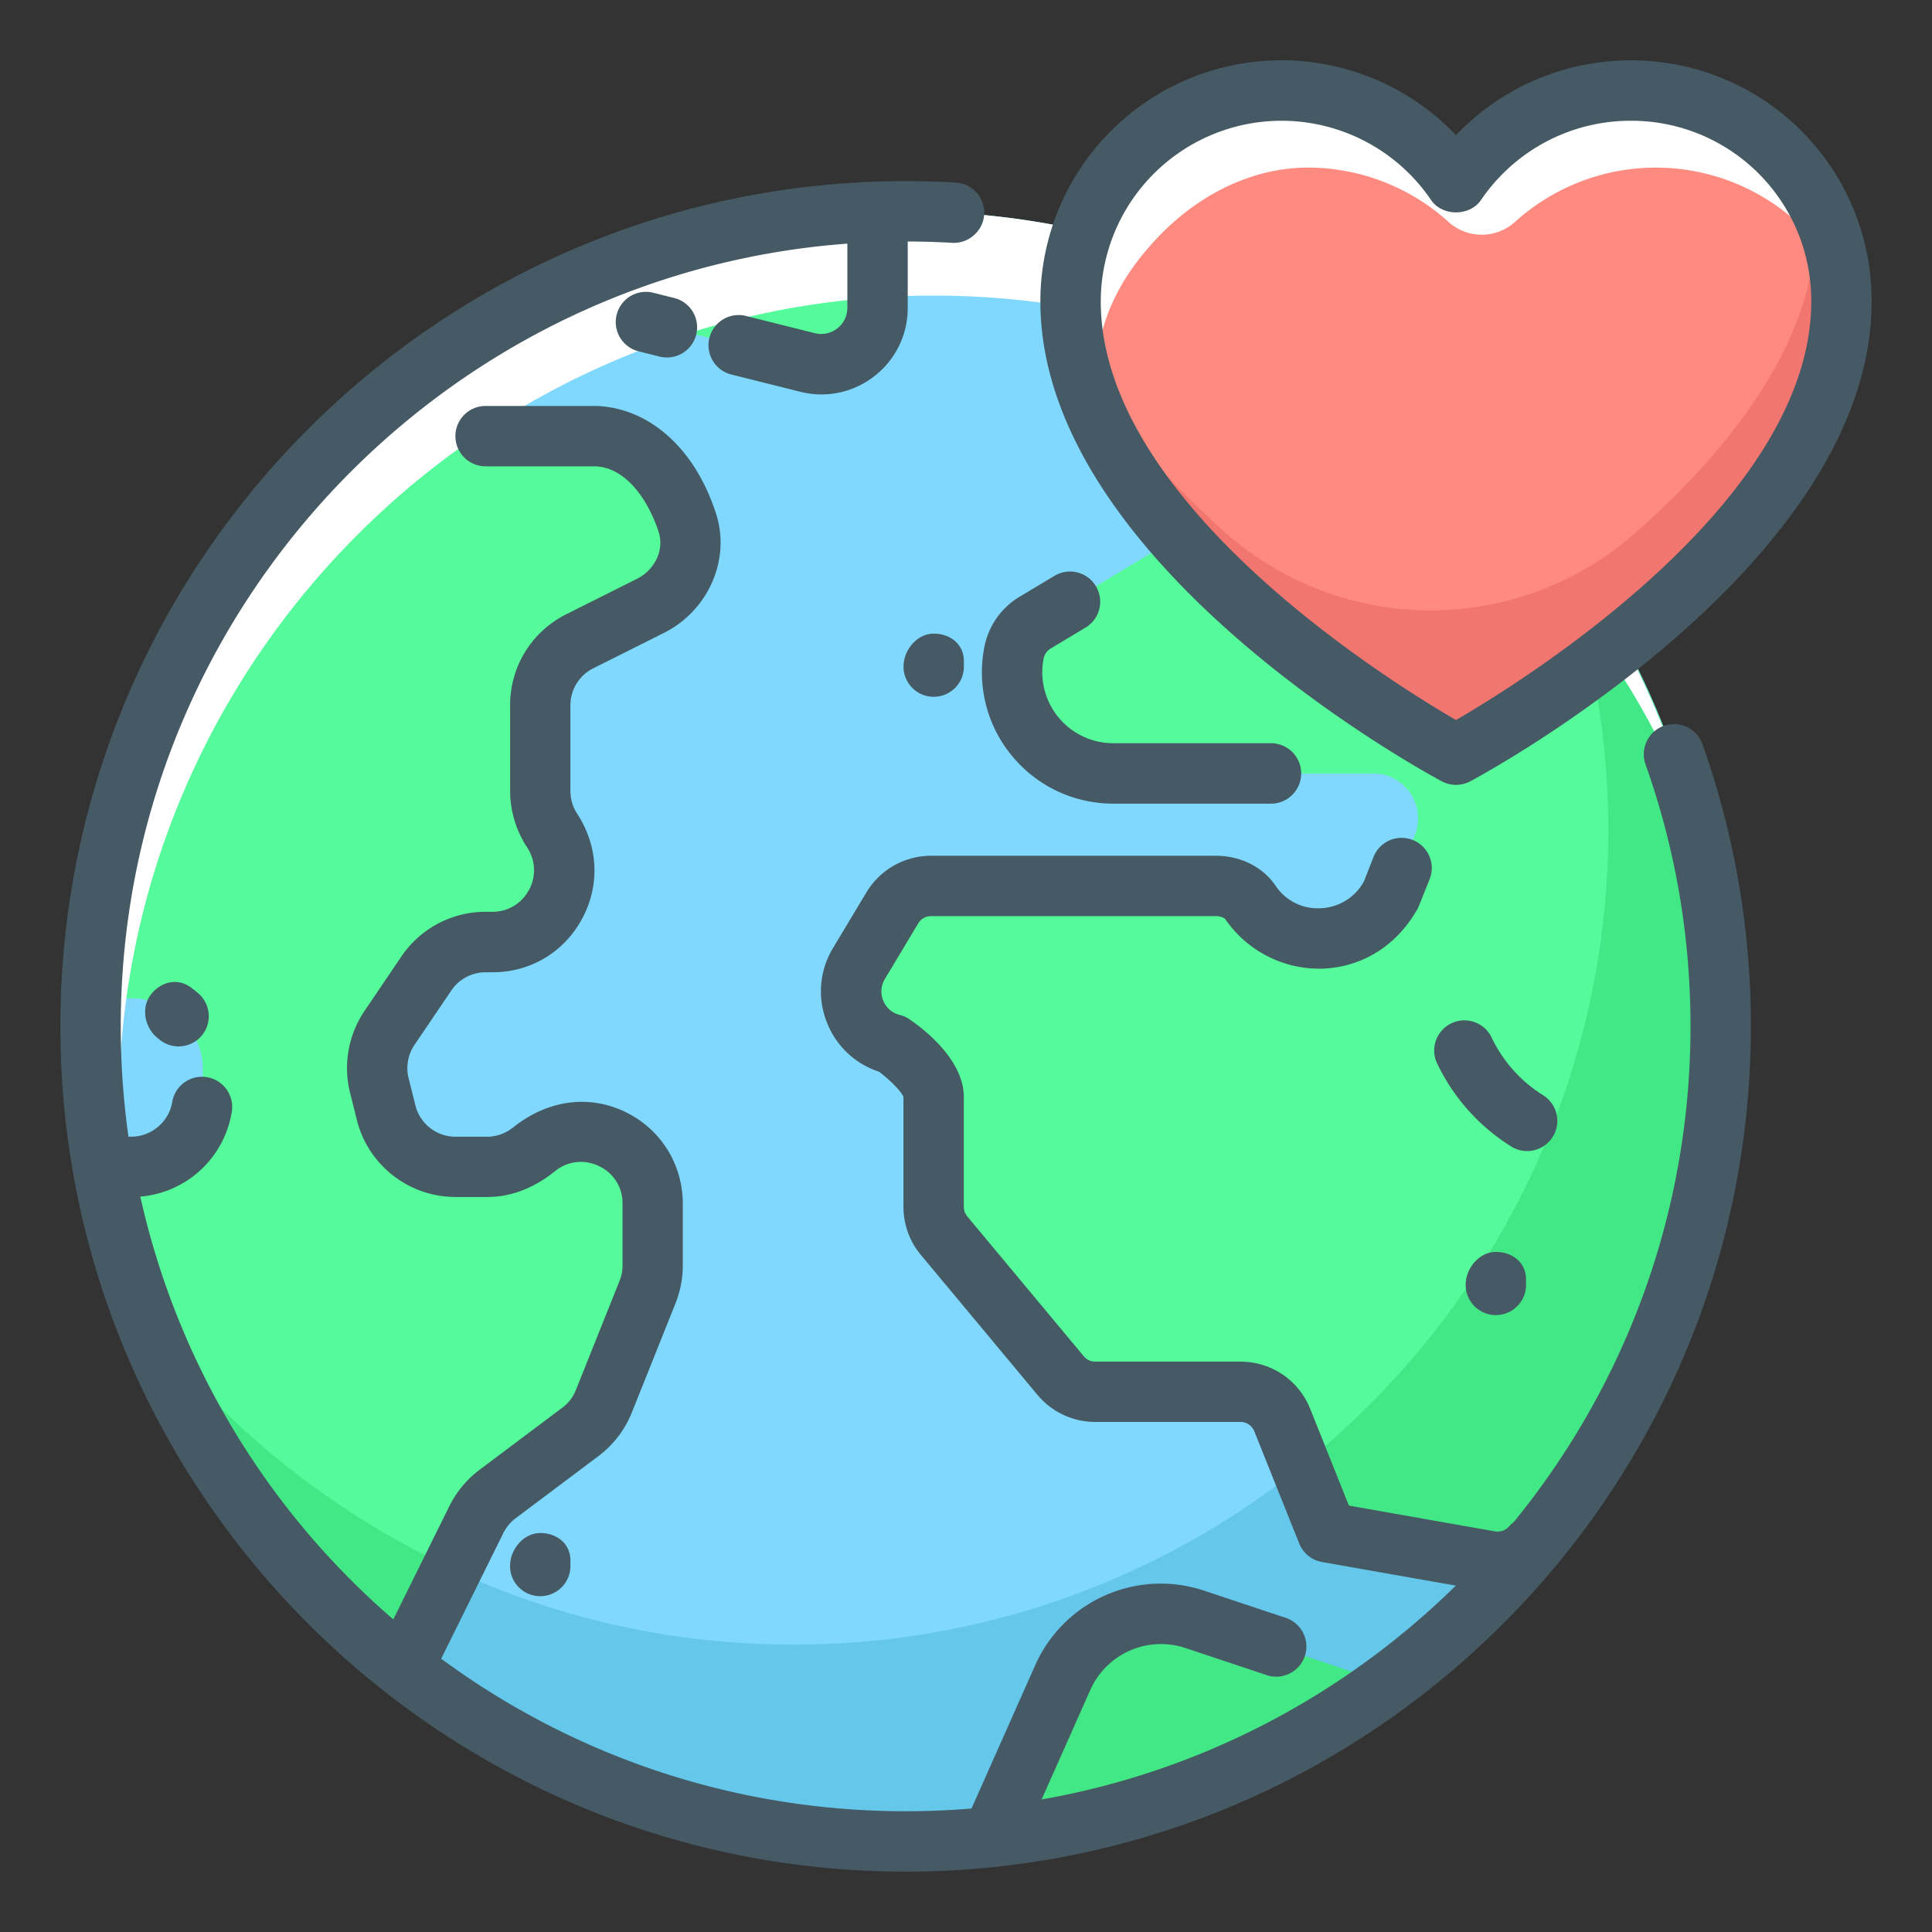<svg xmlns="http://www.w3.org/2000/svg" width="32" height="32" id="planet-love"><rect width="100%" height="100%" fill="#333333" stroke="none"/><path fill="#80D8FF" d="M15 30.5C7.556 30.5 1.5 24.444 1.5 17S7.556 3.5 15 3.5 28.5 9.556 28.5 17 22.444 30.5 15 30.5z"></path><path fill="#65C7EA" d="M25.678 8.771c.613 1.541.96 3.214.96 4.97 0 7.444-6.056 13.5-13.5 13.5-4.345 0-8.207-2.073-10.678-5.271C4.445 26.958 9.312 30.5 15 30.5c7.444 0 13.5-6.056 13.5-13.5 0-3.099-1.06-5.948-2.822-8.229z"></path><path fill="#55FB9B" d="M28.5 17c0-4.235-1.968-8.009-5.03-10.486a.754.754 0 0 0-.699-.127l-2.35.743a.746.746 0 0 0-.442.376l-.692 1.387a.754.754 0 0 1-.284.306l-1.858 1.115a.744.744 0 0 0-.348.492 1.677 1.677 0 0 0 1.643 2.005h4.302c.527 0 .889.533.692 1.022l-.404 1.008a1.36 1.36 0 0 1-2.318.104c-.126-.183-.352-.272-.574-.272h-4.717a.743.743 0 0 0-.639.362l-.554.923a.9.9 0 0 0 .554 1.337s.683.461.683.875v1.819c0 .174.061.344.173.477l1.931 2.318c.142.17.352.268.573.268h2.405c.305 0 .58.186.692.468l.744 1.859 2.69.475a.75.75 0 0 0 .706-.252A13.413 13.413 0 0 0 28.5 17z"></path><path fill="#43E886" d="M25.678 8.771c.613 1.541.96 3.214.96 4.97 0 4.265-1.994 8.068-5.092 10.544l.438 1.094 2.69.475a.75.75 0 0 0 .706-.252c.022-.026.057-.055.081-.082a13.438 13.438 0 0 0 .217-16.749z"></path><path fill="#55FB9B" d="M1.527 16.463c.121.042.248.072.385.072h.262a1.187 1.187 0 0 1 1.186 1.189v.417a1.188 1.188 0 0 1-1.188 1.186h-.457a13.493 13.493 0 0 0 4.966 8.283l1.21-2.443c.083-.167.202-.311.351-.422l1.373-1.03c.173-.131.305-.301.385-.502l.725-1.813c.056-.14.084-.284.084-.435v-1.03c0-.995-1.152-1.549-1.929-.926l-.073.058c-.211.168-.473.26-.742.26h-.517a1.186 1.186 0 0 1-1.152-.899l-.113-.449a1.19 1.19 0 0 1 .168-.953l.609-.9c.221-.327.589-.522.983-.522h.113c.941 0 1.507-1.045.995-1.835l-.01-.019a1.18 1.18 0 0 1-.193-.648v-1.419c0-.449.252-.859.654-1.061l1.17-.586c.507-.253.788-.836.613-1.375-.249-.774-.784-1.409-1.505-1.437H5.716a13.451 13.451 0 0 0-4.189 9.239zM9.021 4.915l4.357 1.089a.931.931 0 0 0 1.157-.904V3.523a13.41 13.41 0 0 0-5.514 1.392z"></path><path fill="#43E886" d="m22.961 27.878-3.163-1.055a1.787 1.787 0 0 0-2.198.97l-1.168 2.628a13.405 13.405 0 0 0 6.529-2.543zm-15.47-1.901A13.613 13.613 0 0 1 2.46 21.97a13.587 13.587 0 0 0 4.206 5.63l.016.011.809-1.634z"></path><path fill="#FFF" d="M1.965 18.396c0-7.444 6.057-13.5 13.5-13.5 5.685 0 10.55 3.537 12.536 8.521C26.427 7.709 21.203 3.5 15 3.5 7.556 3.5 1.5 9.556 1.5 17c0 1.759.348 3.436.964 4.979a13.369 13.369 0 0 1-.499-3.583z"></path><path fill="#FF8A80" d="M27.007 1.5a3.49 3.49 0 0 0-2.891 1.532 3.493 3.493 0 0 0-6.384 1.961c0 4.095 6.384 7.507 6.384 7.507S30.5 9.088 30.5 4.993A3.493 3.493 0 0 0 27.007 1.5z"></path><path fill="#FFF" d="M27.007 1.5a3.49 3.49 0 0 0-2.891 1.532 3.493 3.493 0 0 0-6.384 1.961c0 4.095 6.384 7.507 6.384 7.507S30.5 9.088 30.5 4.993A3.493 3.493 0 0 0 27.007 1.5z"></path><path fill="#FF8A80" d="M30.484 4.641c-.009-.031-.02-.062-.028-.093a3.48 3.48 0 0 0-3.023-1.772 3.48 3.48 0 0 0-2.338.898.821.821 0 0 1-1.096.008 3.48 3.48 0 0 0-2.239-.905c-1.002-.03-1.932.455-2.616 1.189-.992 1.064-1.088 2.064-.918 3.024 1.487 3.149 5.891 5.51 5.891 5.51s6.752-3.609 6.367-7.859z"></path><path fill="#F27670" d="M30.03 3.272c.019.147.044.292.044.445 0 1.958-1.46 3.761-2.985 5.108a5.128 5.128 0 0 1-6.813-.021C19.3 7.935 18.35 6.877 17.8 5.712c.67 3.768 6.316 6.788 6.316 6.788S30.5 9.088 30.5 4.993c0-.629-.18-1.211-.47-1.721z"></path><g fill="#455A64"><path d="M21.052 13.311H18.44c-.654 0-1.267-.29-1.682-.796a2.168 2.168 0 0 1-.452-1.807c.068-.344.281-.645.582-.824l.585-.351a.5.5 0 0 1 .515.857l-.586.352a.246.246 0 0 0-.115.161 1.175 1.175 0 0 0 1.153 1.407h2.611a.5.5 0 0 1 .001 1.001zm3.754 13.055c-.073 0-.146-.006-.22-.02l-2.689-.474a.5.5 0 0 1-.378-.307l-.744-1.859a.247.247 0 0 0-.228-.154h-2.405c-.37 0-.719-.163-.957-.447l-1.932-2.319a1.24 1.24 0 0 1-.289-.797V18.17c-.02-.073-.211-.274-.404-.419a1.384 1.384 0 0 1-.854-.792 1.388 1.388 0 0 1 .092-1.258l.554-.923a1.249 1.249 0 0 1 1.068-.604h4.717c.406 0 .774.183.985.488a.84.84 0 0 0 .758.381.856.856 0 0 0 .71-.442l.157-.4a.5.5 0 1 1 .928.372l-.183.456c-.339.623-.913.981-1.562 1.014a1.889 1.889 0 0 1-1.631-.813c-.019-.027-.082-.056-.162-.056H15.42a.244.244 0 0 0-.21.118l-.554.924a.395.395 0 0 0-.026.36.393.393 0 0 0 .272.234.485.485 0 0 1 .159.071c.212.143.903.659.903 1.29v1.819c0 .058.02.113.056.156l1.932 2.319a.243.243 0 0 0 .188.088h2.405c.514 0 .967.308 1.157.784l.64 1.6 2.416.427a.256.256 0 0 0 .235-.08.5.5 0 0 1 .768.64 1.24 1.24 0 0 1-.955.442zM6.682 28.11a.5.5 0 0 1-.309-.107 13.975 13.975 0 0 1-5.15-8.59.503.503 0 0 1 .493-.586h.458c.336 0 .629-.25.68-.582a.5.5 0 0 1 .988.152 1.677 1.677 0 0 1-1.518 1.423 12.975 12.975 0 0 0 4.19 7.002l.93-1.878c.119-.238.292-.446.501-.601l1.371-1.029a.665.665 0 0 0 .221-.288l.725-1.812a.662.662 0 0 0 .049-.25v-1.03a.672.672 0 0 0-.39-.619.673.673 0 0 0-.727.083c-.372.297-.746.428-1.127.428h-.519c-.776 0-1.45-.526-1.638-1.278l-.112-.448a1.691 1.691 0 0 1 .239-1.355l.61-.901a1.684 1.684 0 0 1 1.397-.742h.113c.255 0 .48-.134.603-.359a.68.68 0 0 0-.027-.704 1.711 1.711 0 0 1-.284-.938v-1.419c0-.643.356-1.22.93-1.508l1.17-.586c.3-.15.455-.483.361-.774-.166-.514-.529-1.07-1.05-1.09H8.043a.5.5 0 0 1 0-1h1.836c.886.033 1.638.716 1.981 1.784.245.756-.126 1.606-.865 1.976l-1.17.586a.684.684 0 0 0-.377.614v1.419c0 .135.038.262.112.375.354.546.379 1.191.079 1.744-.3.552-.854.882-1.481.882h-.114a.686.686 0 0 0-.569.302l-.61.901a.687.687 0 0 0-.097.552l.112.448a.686.686 0 0 0 .667.521h.518a.695.695 0 0 0 .43-.151c.583-.468 1.268-.545 1.857-.262.59.283.957.866.957 1.521v1.03c0 .211-.041.42-.12.62l-.725 1.813c-.113.283-.303.53-.548.716l-1.374 1.031a.69.69 0 0 0-.205.246l-1.207 2.44a.5.5 0 0 1-.448.278z"></path><path d="M2.958 17.332a.501.501 0 0 1-.332-.126c-.222-.164-.298-.5-.134-.723s.449-.292.669-.128c.044.032.087.066.129.103a.5.5 0 0 1-.332.874zm8.089-11.411a.517.517 0 0 1-.123-.015l-.347-.087a.5.5 0 1 1 .244-.97l.347.087a.5.5 0 0 1-.121.985zm2.56.612c-.117 0-.235-.015-.351-.044l-1.131-.283a.5.5 0 1 1 .242-.97l1.132.283a.433.433 0 0 0 .536-.419V3.523a.5.5 0 0 1 1 0V5.1c0 .444-.201.856-.551 1.129a1.424 1.424 0 0 1-.877.304zm2.824 24.389a.5.5 0 0 1-.457-.703l1.168-2.628a2.275 2.275 0 0 1 2.813-1.241l1.323.441a.5.5 0 1 1-.316.948l-1.323-.441a1.282 1.282 0 0 0-1.583.699l-1.168 2.628a.498.498 0 0 1-.457.297z"></path><path d="M15 31C7.28 31 1 24.72 1 17S7.28 3 15 3c.279 0 .556.008.831.024.276.016.486.253.47.528s-.261.485-.528.47A13.222 13.222 0 0 0 15 4C7.832 4 2 9.832 2 17s5.832 13 13 13 13-5.832 13-13c0-1.489-.25-2.949-.745-4.339a.5.5 0 0 1 .943-.335A13.93 13.93 0 0 1 29 17c0 7.72-6.28 14-14 14z"></path><path d="M24.776 21.782c-.276 0-.5-.224-.5-.5s.224-.546.5-.546.5.177.5.454v.093a.5.5 0 0 1-.5.499zM8.948 26.438c-.276 0-.5-.224-.5-.5s.224-.546.5-.546.5.177.5.454v.093a.5.5 0 0 1-.5.499zm6.517-14.897c-.276 0-.5-.224-.5-.5s.224-.546.5-.546.5.177.5.454v.093a.5.5 0 0 1-.5.499zm9.829 7.524a.492.492 0 0 1-.264-.076 3.296 3.296 0 0 1-1.215-1.351.5.5 0 1 1 .898-.438c.19.389.482.714.846.941a.5.5 0 0 1-.265.924zM24.116 13a.506.506 0 0 1-.236-.059c-.271-.145-6.648-3.604-6.648-7.948a3.992 3.992 0 0 1 6.884-2.754A3.992 3.992 0 0 1 27.007 1 3.979 3.979 0 0 1 31 4.993c0 4.344-6.376 7.803-6.648 7.948a.506.506 0 0 1-.236.059zM21.225 2a2.997 2.997 0 0 0-2.993 2.993c0 3.32 4.759 6.28 5.884 6.933C25.241 11.273 30 8.313 30 4.993A2.98 2.98 0 0 0 27.007 2c-.992 0-1.918.491-2.477 1.313-.187.273-.641.273-.827 0A2.996 2.996 0 0 0 21.225 2z"></path></g></svg>